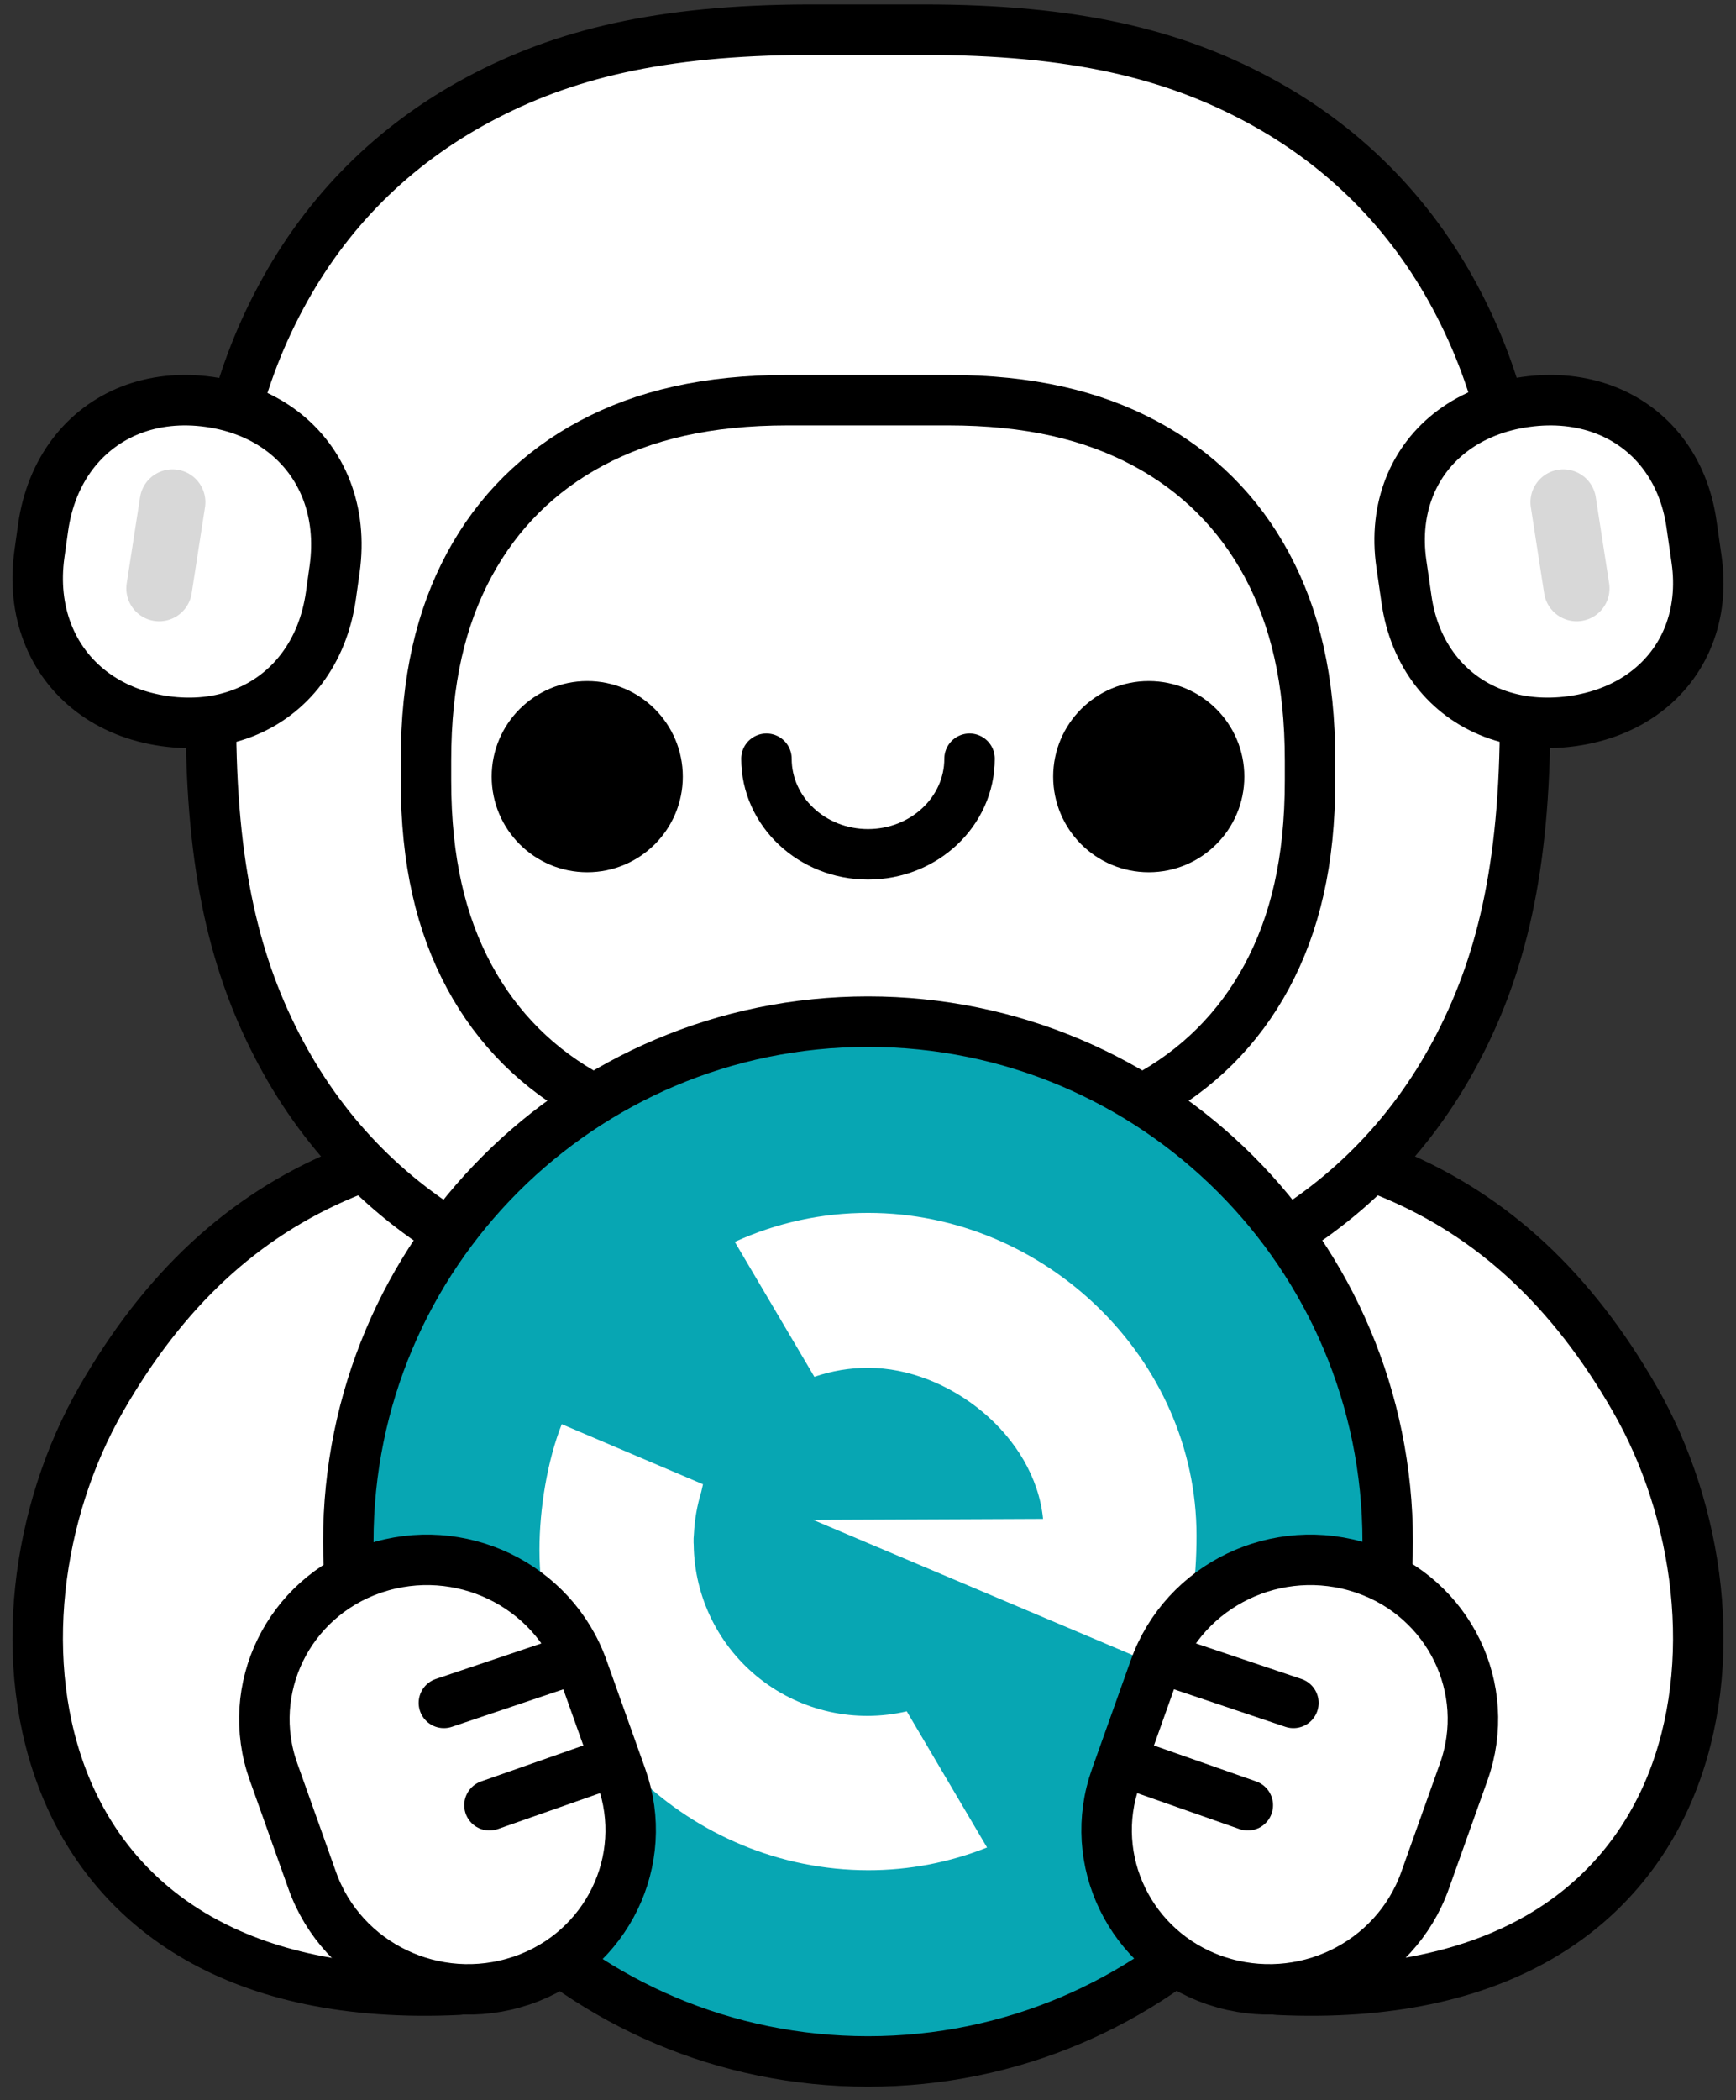 <svg width="86" height="104" viewBox="0 0 86 104" fill="none" xmlns="http://www.w3.org/2000/svg">
<rect x="0" y="0" width="86" height="104" fill="#333333" stroke="none"/>
<path d="M63.29 98.531C85.188 99.566 87.396 80.421 80.981 69.271C74.767 58.47 65.445 54.771 50.37 56.19C35.295 57.609 50.435 82.169 60.778 80.368C65.47 79.551 61.398 98.441 63.29 98.531Z" fill="white" stroke="black" stroke-width="2.5"/>
<path d="M22.709 98.531C0.811 99.566 -1.397 80.421 5.017 69.271C11.232 58.47 20.553 54.771 35.628 56.19C50.704 57.609 35.563 82.169 25.221 80.368C20.529 79.551 24.6 98.441 22.709 98.531Z" fill="white" stroke="black" stroke-width="2.5"/>
<path d="M45.741 1.469C53.226 1.469 58.087 2.672 62.306 4.931C66.525 7.19 69.836 10.505 72.093 14.729C74.325 18.908 75.525 23.715 75.551 31.073V35.544C75.551 43.038 74.349 47.904 72.093 52.128C69.836 56.352 66.525 59.667 62.306 61.926C58.087 64.185 53.226 65.388 45.741 65.388H40.259C32.773 65.388 27.913 64.185 23.694 61.926C19.474 59.667 16.163 56.352 13.907 52.128C11.65 47.904 10.449 43.038 10.449 35.544V31.314C10.449 23.82 11.65 18.953 13.907 14.729C16.163 10.505 19.474 7.19 23.694 4.931C27.867 2.697 32.669 1.495 40.018 1.469H45.741Z" fill="white" stroke="black" stroke-width="2.5"/>
<path d="M39.037 19.816H46.963C50.979 19.816 54.09 20.557 56.701 21.947C59.312 23.338 61.361 25.378 62.758 27.978C64.154 30.578 64.898 33.676 64.898 37.674V38.653C64.898 42.651 64.154 45.749 62.758 48.349C61.361 50.949 59.312 52.989 56.701 54.379C54.09 55.77 50.979 56.51 46.963 56.51H39.037C35.021 56.51 31.91 55.77 29.299 54.379C26.688 52.989 24.639 50.949 23.242 48.349C21.846 45.749 21.102 42.651 21.102 38.653V37.674C21.102 33.676 21.846 30.578 23.242 27.978C24.639 25.378 26.688 23.338 29.299 21.947C31.91 20.557 35.021 19.816 39.037 19.816Z" fill="white" stroke="black" stroke-width="2.5"/>
<path d="M29.092 43.194C31.706 43.194 33.826 41.074 33.826 38.459C33.826 35.844 31.706 33.725 29.092 33.725C26.477 33.725 24.357 35.844 24.357 38.459C24.357 41.074 26.477 43.194 29.092 43.194Z" fill="black"/>
<path d="M56.908 43.194C59.523 43.194 61.643 41.074 61.643 38.459C61.643 35.844 59.523 33.725 56.908 33.725C54.293 33.725 52.173 35.844 52.173 38.459C52.173 41.074 54.293 43.194 56.908 43.194Z" fill="black"/>
<path d="M37.969 37.572C37.969 40.186 40.221 42.306 43 42.306C45.778 42.306 48.031 40.186 48.031 37.572" stroke="black" stroke-width="2.5" stroke-linecap="round"/>
<path d="M10.371 19.903C11.786 20.103 13.013 20.615 13.999 21.367C14.985 22.119 15.729 23.111 16.177 24.27C16.625 25.43 16.776 26.757 16.577 28.179L16.396 29.473C16.197 30.895 15.688 32.129 14.939 33.119C14.191 34.11 13.203 34.857 12.049 35.307C10.895 35.757 9.575 35.91 8.16 35.71C6.745 35.51 5.517 34.998 4.531 34.246C3.545 33.493 2.801 32.502 2.354 31.342C1.906 30.183 1.754 28.856 1.953 27.434L2.134 26.139C2.333 24.717 2.843 23.484 3.591 22.493C4.34 21.503 5.327 20.755 6.481 20.305C7.635 19.855 8.955 19.703 10.371 19.903Z" fill="white" stroke="black" stroke-width="2.5"/>
<path d="M8.547 24.869L7.886 29.138" stroke="#D8D8D8" stroke-width="3.255" stroke-linecap="round" stroke-linejoin="round"/>
<path d="M75.598 19.901C74.187 20.094 72.965 20.59 71.984 21.317C71.003 22.045 70.263 23.004 69.819 24.127C69.374 25.25 69.224 26.536 69.422 27.916L69.675 29.672C69.873 31.052 70.379 32.248 71.123 33.207C71.867 34.166 72.849 34.89 73.997 35.325C75.145 35.759 76.46 35.906 77.871 35.712C79.281 35.518 80.504 35.023 81.485 34.295C82.466 33.568 83.206 32.608 83.65 31.485C84.095 30.362 84.245 29.076 84.046 27.697L83.794 25.941C83.596 24.561 83.089 23.365 82.345 22.405C81.602 21.446 80.62 20.723 79.472 20.288C78.324 19.853 77.009 19.707 75.598 19.901Z" fill="white" stroke="black" stroke-width="2.5"/>
<path d="M77.445 24.869L78.106 29.138" stroke="#D8D8D8" stroke-width="3.255" stroke-linecap="round" stroke-linejoin="round"/>
<path d="M43 50.592C28.781 50.592 17.255 62.119 17.255 76.337C17.255 90.555 28.782 102.082 43 102.082C57.218 102.082 68.745 90.555 68.745 76.337C68.745 62.119 57.219 50.592 43 50.592Z" fill="#07A6B3"/>
<path d="M43 50.592C28.781 50.592 17.255 62.119 17.255 76.337C17.255 90.555 28.782 102.082 43 102.082C57.218 102.082 68.745 90.555 68.745 76.337C68.745 62.119 57.219 50.592 43 50.592Z" stroke="black" stroke-width="2.5" fill="transparent"/>
<path d="M27.829 70.525L34.826 73.501C34.803 73.599 34.775 73.727 34.742 73.871C34.533 74.552 34.41 75.257 34.376 75.969C34.361 76.11 34.355 76.252 34.36 76.394L34.366 76.492C34.397 79.094 35.609 81.541 37.661 83.145C39.713 84.749 42.383 85.338 44.92 84.744L48.898 91.487C47.025 92.233 45.027 92.615 43.011 92.612C34.242 92.612 26.724 85.515 26.724 76.757C26.724 74.701 27.116 72.328 27.829 70.525ZM43.013 60.062C51.781 60.062 59.275 67.291 59.275 76.046C59.274 78.26 59.005 80.469 58.208 82.396L58.04 82.776L40.28 75.263L51.672 75.214C51.263 71.088 47.016 67.734 43.011 67.734C42.103 67.733 41.201 67.884 40.343 68.179L36.401 61.497C38.475 60.548 40.731 60.058 43.013 60.062Z" fill="white"/>
<path d="M15.469 93.122L13.549 87.736C12.088 83.636 14.276 79.143 18.436 77.701L18.53 77.669C22.776 76.255 27.384 78.468 28.87 82.634L30.79 88.019C32.251 92.119 30.063 96.612 25.903 98.055L25.809 98.087C21.563 99.501 16.955 97.288 15.469 93.122Z" fill="white" stroke="black" stroke-width="2.5"/>
<path d="M27.878 82.344L21.99 84.327" stroke="black" stroke-width="2.5" stroke-linecap="round"/>
<path d="M30.111 87.335L24.248 89.395" stroke="black" stroke-width="2.5" stroke-linecap="round"/>
<path d="M70.594 93.122L72.514 87.736C73.976 83.636 71.788 79.143 67.627 77.701L67.534 77.669C63.288 76.255 58.679 78.468 57.194 82.634L55.274 88.019C53.812 92.119 56 96.612 60.161 98.055L60.254 98.087C64.5 99.501 69.109 97.288 70.594 93.122Z" fill="white" stroke="black" stroke-width="2.5"/>
<path d="M58.185 82.344L64.074 84.327" stroke="black" stroke-width="2.5" stroke-linecap="round"/>
<path d="M55.952 87.335L61.815 89.395" stroke="black" stroke-width="2.5" stroke-linecap="round"/>
</svg>
